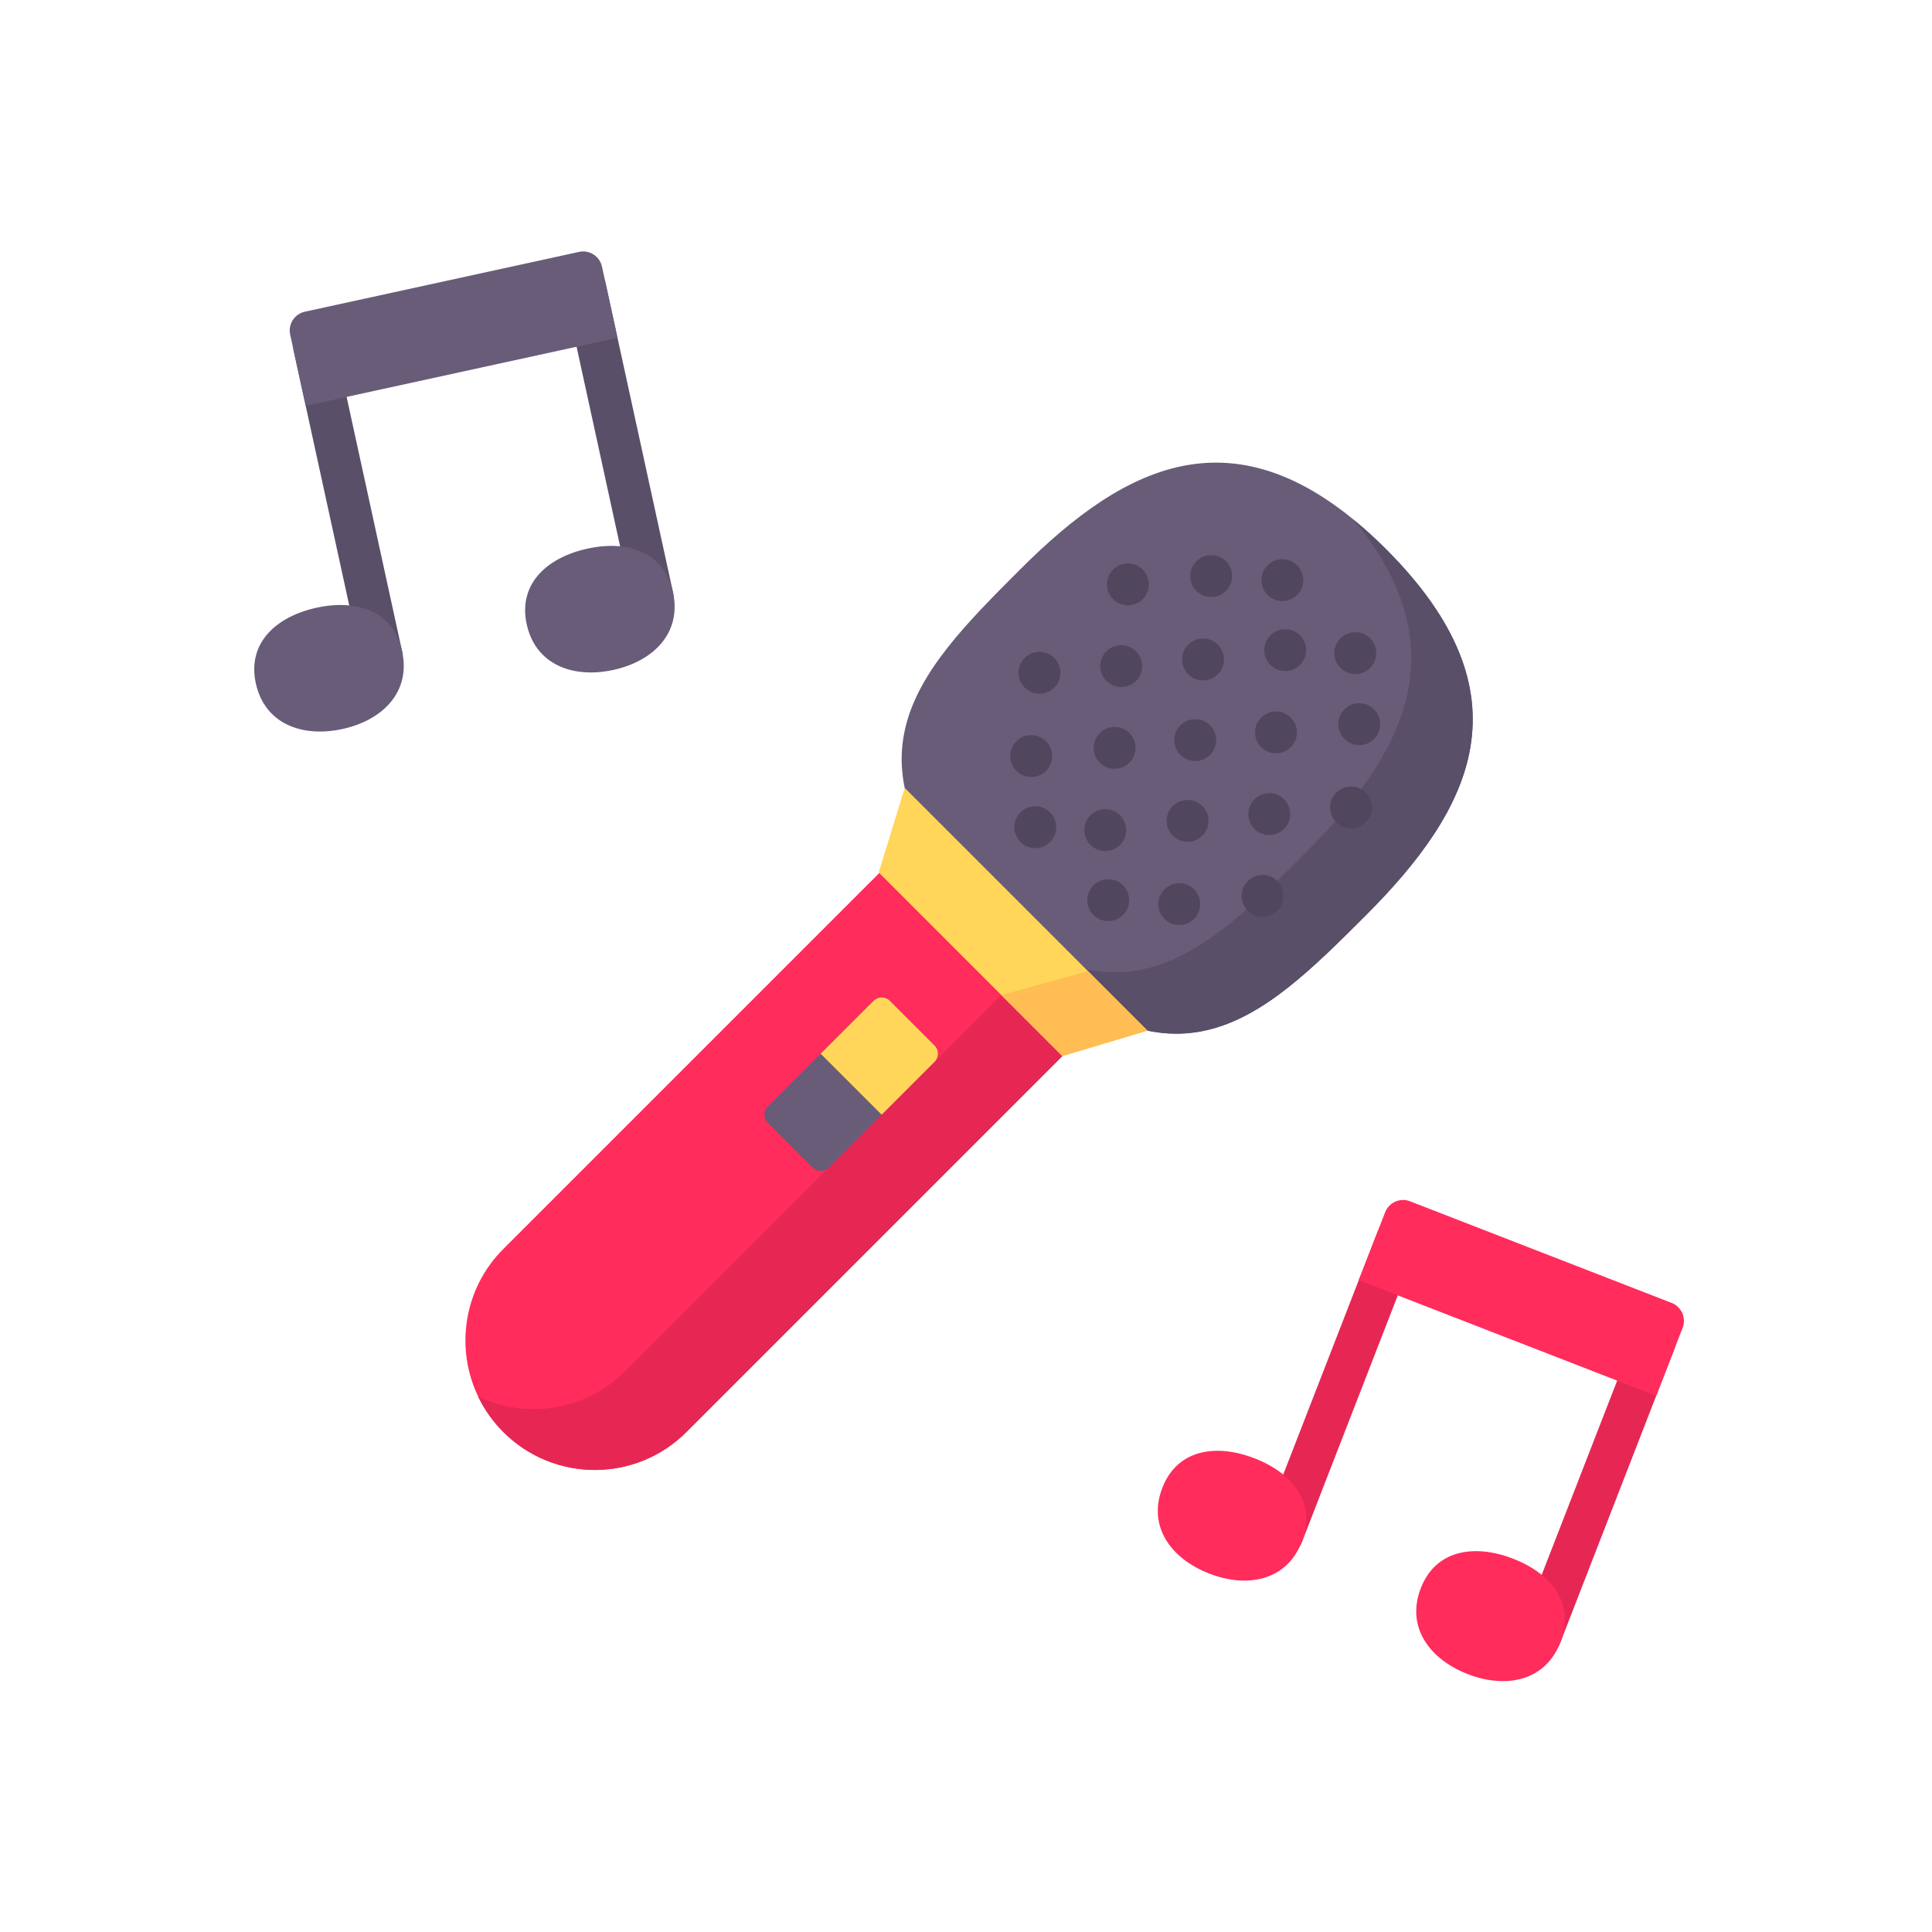 <?xml version="1.0"?>
<svg xmlns="http://www.w3.org/2000/svg" viewBox="-1 0 512 512" width="512px" height="512px" class=""><g transform="matrix(0.74 0 0 0.74 66.376 66.637)"><path d="m28.793 32.43c-.883-4.047-4.883-6.613-8.926-5.73-4.047.883-6.609 4.879-5.727 8.926l24.18 110.859c.766 3.512 3.871 5.906 7.32 5.906.531 0 1.066-.059 1.605-.176 4.047-.883 6.613-4.879 5.73-8.926zm0 0" fill="#594f69" data-original="#594F69" class=""/><path d="m149.984 122.129-24.18-110.859c-.883-4.047-4.887-6.613-8.926-5.73-4.047.883-6.613 4.879-5.73 8.926l24.184 110.863c.766 3.508 3.871 5.902 7.32 5.902.527 0 1.066-.055 1.602-.176 4.047-.883 6.613-4.879 5.73-8.926zm0 0" fill="#594f69" data-original="#594F69" class=""/><path d="m52.965 143.234c3.156 14.469-6.914 24.637-21.383 27.793-14.473 3.156-27.859-1.895-31.016-16.363s7.301-23.922 21.77-27.078c14.469-3.152 27.473 1.18 30.629 15.648zm0 0" fill="#685c79" data-original="#685C79"/><path d="m149.973 122.074c3.156 14.469-6.914 24.641-21.383 27.793-14.473 3.156-27.859-1.895-31.016-16.363s7.301-23.922 21.77-27.078 27.473 1.18 30.629 15.648zm0 0" fill="#685c79" data-original="#685C79"/><path d="m130.094 30.93-111.664 24.355-5.562-25.504c-.812-3.719 1.547-7.391 5.266-8.203l98.191-21.418c3.719-.812 7.395 1.547 8.207 5.266zm0 0" fill="#685c79" data-original="#685C79"/><path d="m327.41 250.148-172.641 172.641c-18.098 18.109-47.457 18.109-65.559 0-3.762-3.758-6.738-8-8.941-12.527 0-.023-.008-.043-.02-.062-8.359-17.27-5.371-38.648 8.961-52.969l172.641-172.641zm0 0" fill="#ff2c5c" data-original="#FF2C5C" class=""/><path d="m327.41 250.148-172.641 172.641c-18.098 18.109-47.457 18.109-65.559 0-3.762-3.758-6.738-8-8.941-12.527 0-.023-.008-.043-.02-.062 0-.031-.02-.051-.027-.078 17.207 8.16 38.398 5.117 52.637-9.109l172.641-172.641.012-.121zm0 0" fill="#e62753" data-original="#E62753" class=""/><path d="m199.934 328.094-16.027-16.027c-1.609-1.609-1.609-4.219 0-5.828l37.879-37.879c1.609-1.609 4.219-1.609 5.828 0l16.027 16.027c1.609 1.609 1.609 4.219 0 5.828l-37.879 37.879c-1.609 1.609-4.219 1.609-5.828 0zm0 0" fill="#685c79" data-original="#685C79"/><path d="m224.699 309.152-21.852-21.852 18.941-18.941c1.609-1.609 4.215-1.609 5.828 0l16.023 16.027c1.609 1.609 1.609 4.219 0 5.828zm0 0" fill="#ffd659" data-original="#FFD659"/><path d="m398.07 237.766c-38.219 38.219-69.492 68.914-131.121 7.285-61.629-61.633-30.934-92.902 7.285-131.121 38.219-38.223 79.086-59.32 131.121-7.285 52.035 52.035 30.934 92.902-7.285 131.121zm0 0" fill="#685c79" data-original="#685C79"/><path d="m405.355 106.645c-3.902-3.902-7.738-7.383-11.52-10.484 38.281 46.625 17.586 84.246-17.77 119.602-35.793 35.797-65.496 64.984-119.75 17.918 3.188 3.676 6.723 7.461 10.633 11.371 61.629 61.629 92.902 30.934 131.121-7.285s59.32-79.086 7.285-131.121zm0 0" fill="#594f69" data-original="#594F69" class=""/><g fill="#50475e"><path d="m315.785 143.188c-2.93-2.93-7.68-2.93-10.605 0-2.93 2.926-2.93 7.676 0 10.605 2.926 2.93 7.676 2.93 10.605 0 2.93-2.93 2.93-7.68 0-10.605zm0 0" data-original="#000000"/><path d="m342.297 169.699c-2.926-2.93-7.676-2.93-10.605 0-2.93 2.93-2.93 7.68 0 10.605 2.93 2.93 7.68 2.93 10.605 0 2.93-2.926 2.93-7.676 0-10.605zm0 0" data-original="#000000"/><path d="m368.812 196.215c-2.93-2.93-7.68-2.93-10.605 0-2.93 2.93-2.93 7.676 0 10.605 2.926 2.93 7.676 2.93 10.605 0 2.93-2.93 2.93-7.676 0-10.605zm0 0" data-original="#000000"/><path d="m399.613 138.543c-2.93-2.926-7.68-2.926-10.605 0-2.93 2.93-2.93 7.68 0 10.609 2.926 2.926 7.676 2.926 10.605 0 2.93-2.93 2.93-7.68 0-10.609zm0 0" data-original="#000000"/><path d="m373.484 112.414c-2.93-2.93-7.676-2.93-10.605 0-2.93 2.93-2.93 7.68 0 10.609 2.93 2.926 7.676 2.926 10.605 0 2.93-2.93 2.93-7.68 0-10.609zm0 0" data-original="#000000"/><path d="m311.141 227.012c-2.926-2.926-7.676-2.926-10.605 0-2.93 2.93-2.93 7.68 0 10.609 2.93 2.926 7.68 2.926 10.605 0 2.93-2.93 2.93-7.68 0-10.609zm0 0" data-original="#000000"/><path d="m285.012 200.883c-2.926-2.926-7.676-2.926-10.605 0-2.93 2.93-2.93 7.68 0 10.609 2.93 2.93 7.68 2.93 10.605 0 2.93-2.93 2.93-7.68 0-10.609zm0 0" data-original="#000000"/><path d="m348.012 110.961c-2.93-2.93-7.68-2.93-10.605 0-2.93 2.93-2.93 7.676 0 10.605 2.926 2.93 7.676 2.93 10.605 0 2.93-2.93 2.93-7.676 0-10.605zm0 0" data-original="#000000"/><path d="m374.523 137.473c-2.926-2.926-7.676-2.926-10.605 0-2.93 2.93-2.93 7.68 0 10.609 2.93 2.926 7.68 2.926 10.605 0 2.93-2.93 2.93-7.68 0-10.609zm0 0" data-original="#000000"/><path d="m401.039 163.988c-2.93-2.93-7.68-2.93-10.605 0-2.93 2.93-2.93 7.68 0 10.605 2.926 2.93 7.676 2.93 10.605 0 2.93-2.926 2.93-7.676 0-10.605zm0 0" data-original="#000000"/><path d="m283.559 175.41c-2.93-2.93-7.676-2.93-10.605 0-2.93 2.93-2.93 7.68 0 10.605 2.93 2.93 7.676 2.93 10.605 0 2.93-2.926 2.93-7.676 0-10.605zm0 0" data-original="#000000"/><path d="m310.074 201.926c-2.93-2.93-7.68-2.93-10.609 0-2.93 2.93-2.93 7.676 0 10.605 2.93 2.93 7.68 2.93 10.609 0 2.926-2.93 2.926-7.676 0-10.605zm0 0" data-original="#000000"/><path d="m336.586 228.441c-2.93-2.93-7.676-2.93-10.605 0-2.93 2.926-2.93 7.676 0 10.605 2.93 2.93 7.676 2.93 10.605 0 2.93-2.93 2.93-7.68 0-10.605zm0 0" data-original="#000000"/><path d="m371.211 166.945c-2.926-2.93-7.676-2.93-10.605 0-2.93 2.93-2.93 7.676 0 10.605 2.93 2.93 7.68 2.93 10.605 0 2.93-2.93 2.93-7.676 0-10.605zm0 0" data-original="#000000"/><path d="m398.086 193.816c-2.93-2.93-7.68-2.93-10.609 0-2.93 2.93-2.93 7.68 0 10.605 2.93 2.93 7.68 2.93 10.609 0 2.926-2.926 2.926-7.676 0-10.605zm0 0" data-original="#000000"/><path d="m318.184 113.914c-2.93-2.93-7.68-2.93-10.609 0-2.926 2.93-2.926 7.676 0 10.605 2.93 2.93 7.68 2.93 10.609 0 2.926-2.93 2.926-7.676 0-10.605zm0 0" data-original="#000000"/><path d="m345.082 140.816c-2.926-2.93-7.676-2.93-10.605 0-2.93 2.93-2.93 7.676 0 10.605 2.93 2.93 7.68 2.93 10.605 0 2.93-2.93 2.93-7.676 0-10.605zm0 0" data-original="#000000"/><path d="m339.543 198.613c-2.93-2.93-7.676-2.93-10.605 0-2.93 2.93-2.93 7.676 0 10.605s7.676 2.93 10.605 0c2.93-2.93 2.93-7.676 0-10.605zm0 0" data-original="#000000"/><path d="m366.414 225.484c-2.93-2.926-7.676-2.926-10.605 0-2.93 2.93-2.93 7.68 0 10.609 2.93 2.926 7.676 2.926 10.605 0 2.93-2.93 2.93-7.68 0-10.609zm0 0" data-original="#000000"/><path d="m286.512 145.582c-2.926-2.93-7.676-2.93-10.605 0-2.93 2.93-2.93 7.68 0 10.605 2.93 2.93 7.68 2.93 10.605 0 2.93-2.926 2.93-7.676 0-10.605zm0 0" data-original="#000000"/><path d="m313.414 172.484c-2.93-2.93-7.676-2.93-10.605 0-2.93 2.93-2.93 7.676 0 10.605 2.93 2.93 7.676 2.93 10.605 0 2.93-2.93 2.93-7.676 0-10.605zm0 0" data-original="#000000"/></g><path d="m232.957 192.117-9.328 30.27 65.773 65.773 30.48-9.117zm0 0" fill="#ffd659" data-original="#FFD659"/><path d="m267.555 266.312 31.016-8.582 21.312 21.312-30.48 9.117zm0 0" fill="#ffbd54" data-original="#FFBD54" class="active-path" style="fill:#FFBD54" data-old_color="#ffbd54"/><path d="m412.012 346.75c-3.859-1.5-8.207.414-9.707 4.273l-41.094 105.766c-1.5 3.863.414 8.207 4.277 9.707.891.348 1.809.512 2.715.512 3.004 0 5.84-1.816 6.992-4.785l41.09-105.766c1.5-3.859-.414-8.207-4.273-9.707zm0 0" fill="#e62753" data-original="#E62753" class=""/><path d="m504.562 382.707c-3.859-1.5-8.207.414-9.707 4.273l-41.094 105.766c-1.5 3.863.414 8.207 4.277 9.707.891.348 1.809.512 2.711.512 3.004 0 5.84-1.816 6.996-4.785l41.09-105.766c1.5-3.859-.414-8.207-4.273-9.707zm0 0" fill="#e62753" data-original="#E62753" class=""/><path d="m502.078 409.812-106.531-41.391 9.453-24.332c1.379-3.547 5.371-5.309 8.922-3.93l93.68 36.398c3.547 1.379 5.309 5.371 3.93 8.922zm0 0" fill="#ff2c5c" data-original="#FF2C5C" class=""/><path d="m375.141 462.145c-5.355 13.781-19.348 16.688-33.133 11.336-13.781-5.355-22.141-16.945-16.785-30.73 5.355-13.785 19.273-15.883 33.055-10.523 13.785 5.352 22.215 16.133 16.863 29.918zm0 0" fill="#ff2c5c" data-original="#FF2C5C" class=""/><path d="m467.754 498.125c-5.359 13.801-19.371 16.715-33.172 11.352-13.801-5.363-22.172-16.969-16.809-30.77 5.363-13.805 19.297-15.902 33.098-10.539 13.805 5.363 22.246 16.156 16.883 29.957zm0 0" fill="#ff2c5c" data-original="#FF2C5C" class=""/></g> </svg>
